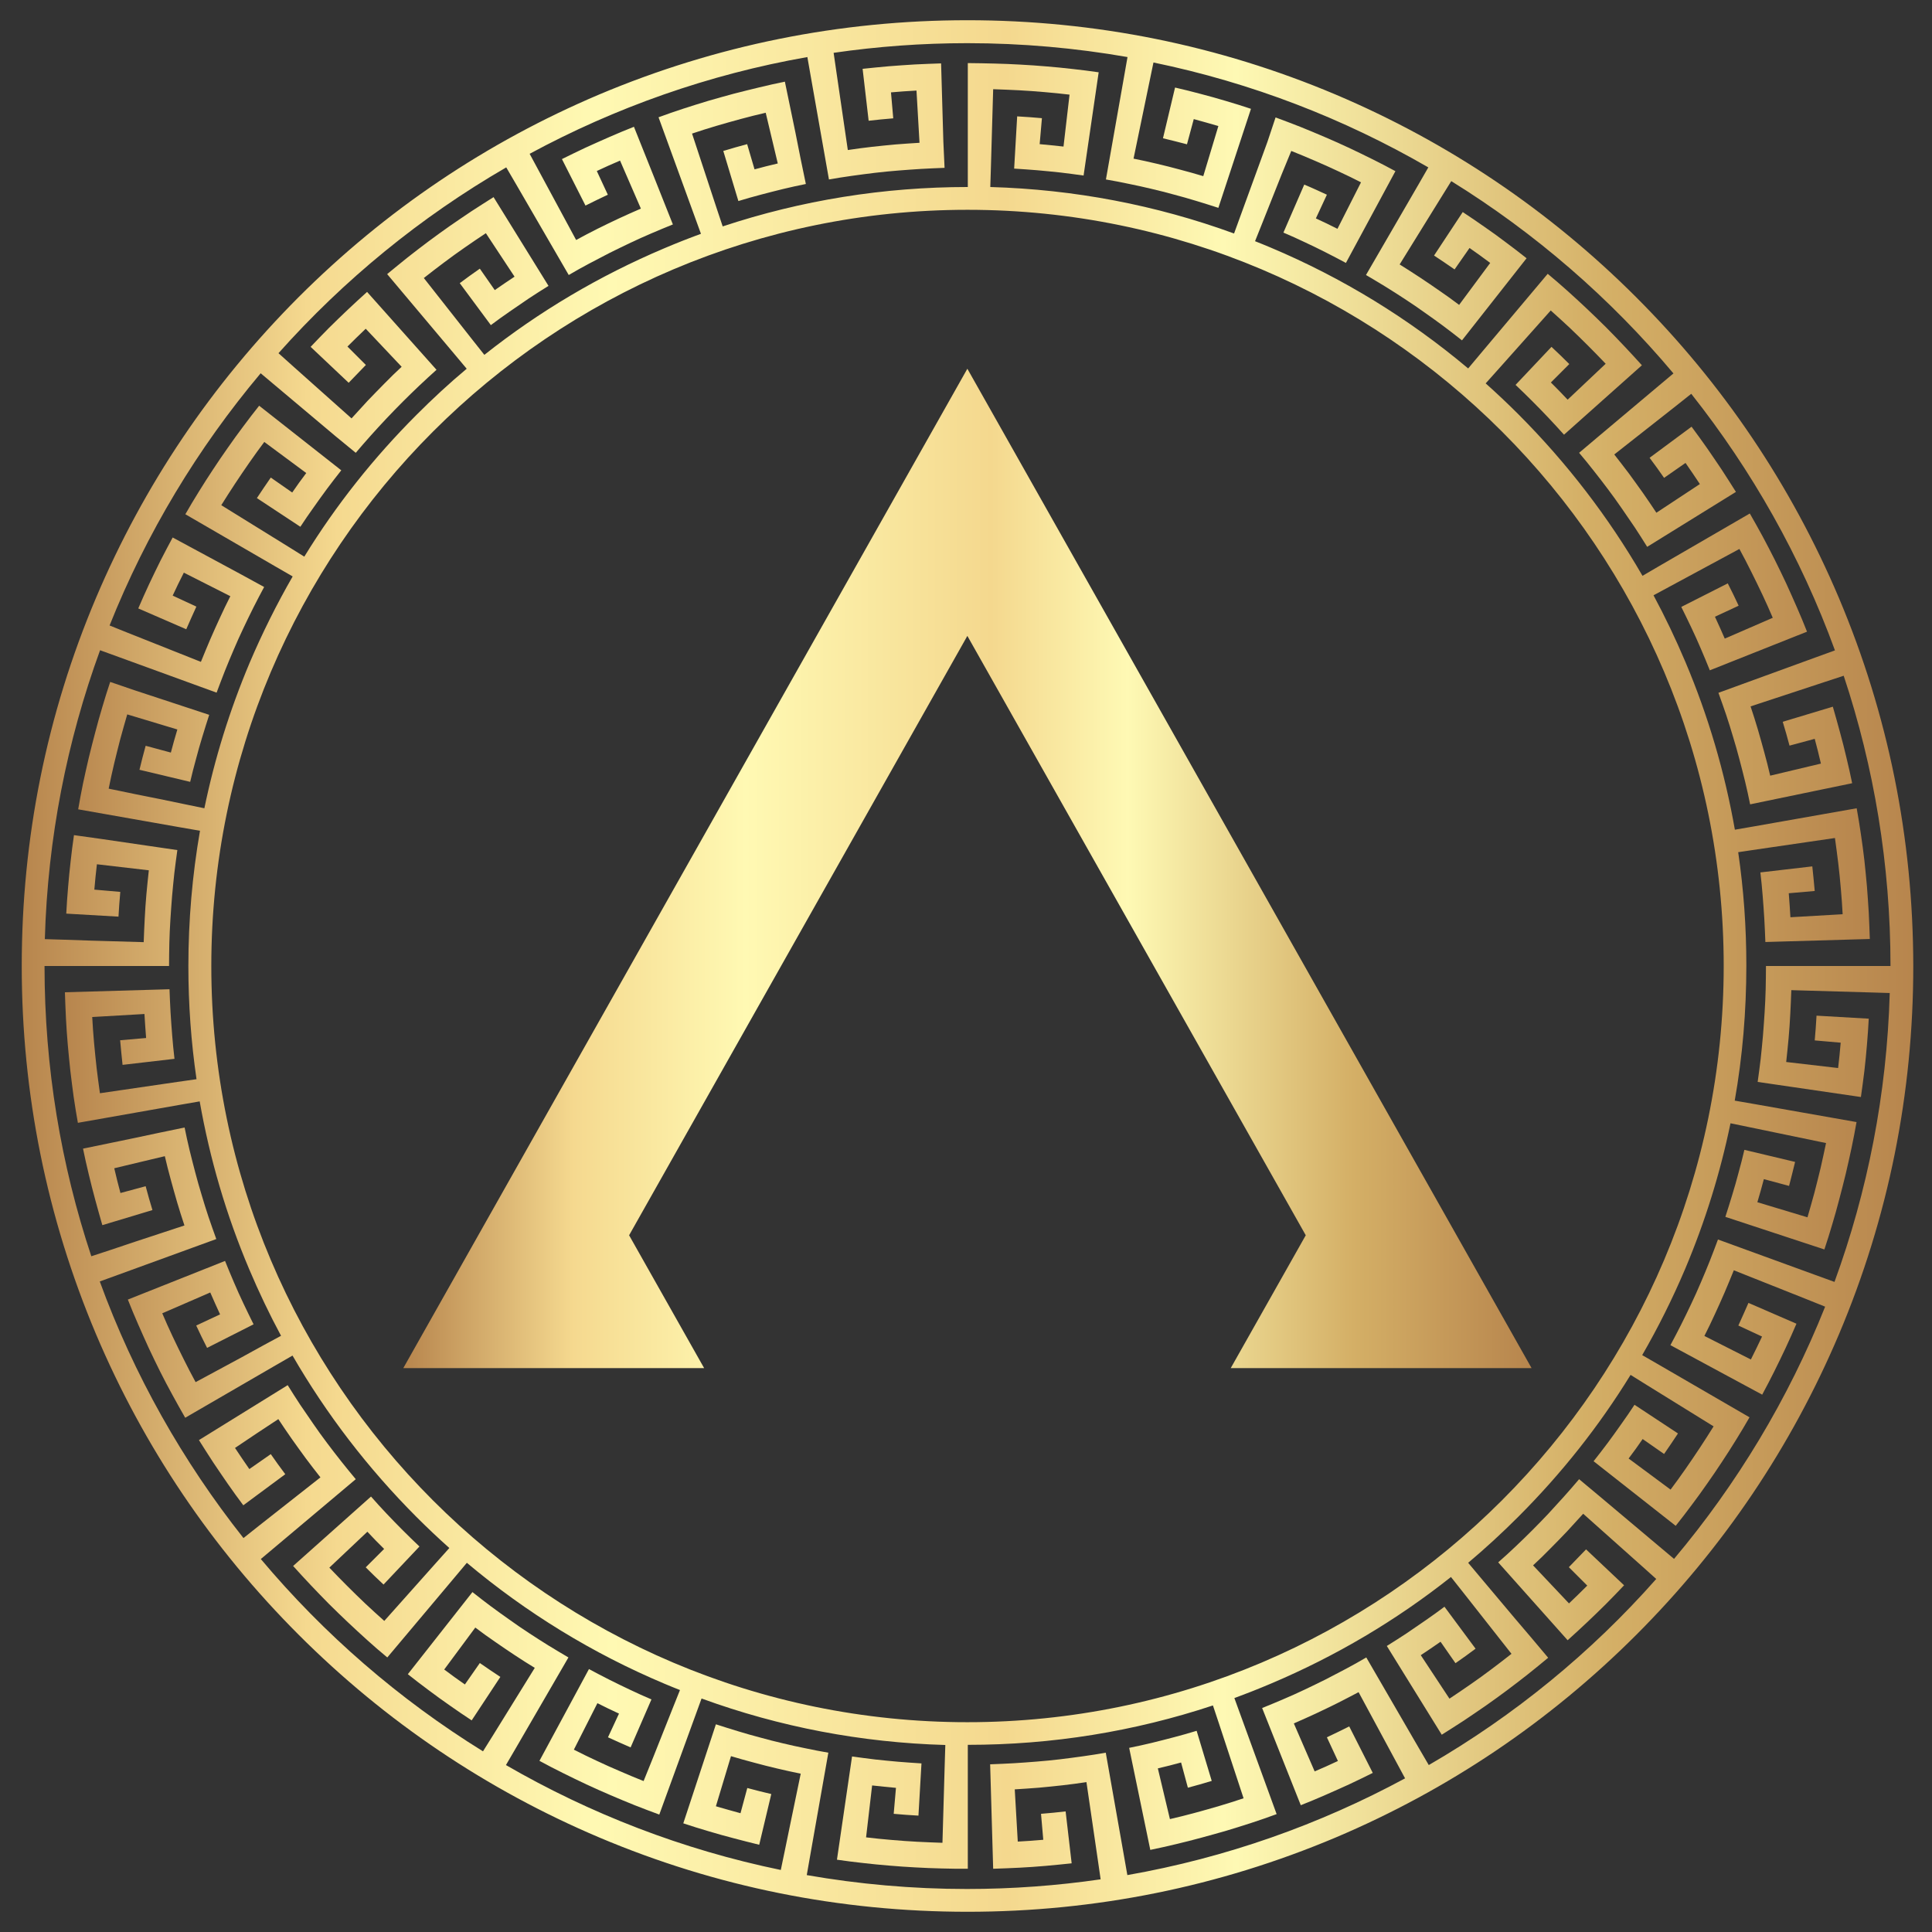 <?xml version="1.0" encoding="utf-8"?>
<!-- Generator: Adobe Illustrator 25.0.0, SVG Export Plug-In . SVG Version: 6.00 Build 0)  -->
<svg version="1.1" xmlns="http://www.w3.org/2000/svg" xmlns:xlink="http://www.w3.org/1999/xlink" x="0px" y="0px"
	 viewBox="0 0 128 128" style="enable-background:new 0 0 128 128;" xml:space="preserve">
<rect x="0" y="0" width="128" height="128" fill="#333333" stroke="none"/>
<style type="text/css">
	.st0{fill:url(#SVGID_1_);}
	.st1{fill:url(#SVGID_2_);}
	.st2{fill:url(#SVGID_3_);}
</style>
<g id="Layer_2">
</g>
<g id="Layer_3">
</g>
<g id="Layer_1">
	<g>
		<g>
			<linearGradient id="SVGID_1_" gradientUnits="userSpaceOnUse" x1="1.435" y1="64" x2="126.754" y2="64">
				<stop  offset="0" style="stop-color:#B7854D"/>
				<stop  offset="0.151" style="stop-color:#F5D98F"/>
				<stop  offset="0.303" style="stop-color:#FFF9B3"/>
				<stop  offset="0.521" style="stop-color:#F4D88E"/>
				<stop  offset="0.642" style="stop-color:#FEF9B4"/>
				<stop  offset="0.842" style="stop-color:#D4AF66"/>
				<stop  offset="1" style="stop-color:#B7854D"/>
			</linearGradient>
			<path class="st0" d="M121.83,39.61c-3.16-7.46-7.67-14.16-13.43-19.92c-5.75-5.75-12.46-10.27-19.92-13.43
				C80.76,3,72.55,1.34,64.09,1.34C55.64,1.34,47.43,3,39.7,6.26c-7.46,3.16-14.16,7.67-19.92,13.43
				C14.03,25.45,9.52,32.15,6.36,39.61C3.09,47.34,1.44,55.54,1.44,64c0,8.46,1.66,16.66,4.92,24.39
				c3.16,7.46,7.67,14.16,13.43,19.92c5.75,5.75,12.46,10.27,19.92,13.43c7.73,3.27,15.93,4.92,24.39,4.92
				c8.46,0,16.66-1.66,24.39-4.92c7.46-3.16,14.16-7.67,19.92-13.43c5.75-5.75,10.27-12.46,13.43-19.92
				c3.27-7.73,4.92-15.93,4.92-24.39C126.75,55.54,125.1,47.34,121.83,39.61z M94.66,116.94l-0.66-1.13l-0.87-1.5l-0.87-1.5
				l-0.87-1.5l-0.87-1.5c-0.44,0.26-0.89,0.51-1.34,0.75c-0.45,0.24-0.91,0.48-1.36,0.71c-0.46,0.23-0.92,0.45-1.38,0.67
				c-0.46,0.22-0.93,0.43-1.4,0.63c-0.47,0.2-0.94,0.4-1.42,0.59l0.64,1.61l0.64,1.61l0.64,1.61l0.64,1.61
				c0.54-0.21,1.08-0.44,1.61-0.67c0.53-0.23,1.06-0.47,1.59-0.71c0.53-0.25,1.05-0.5,1.57-0.76l-0.78-1.54l-0.78-1.54
				c-0.49,0.25-0.98,0.48-1.48,0.72l0.73,1.57c-0.51,0.24-1.02,0.47-1.54,0.69l-0.69-1.59l-0.69-1.59c0.49-0.21,0.97-0.43,1.45-0.65
				c0.48-0.22,0.96-0.46,1.43-0.69c0.47-0.24,0.94-0.48,1.41-0.73l0.82,1.52l0.82,1.52l0.82,1.52l0.62,1.15
				c-5.66,3.06-11.85,5.26-18.4,6.41l-0.23-1.31l-0.3-1.7l-0.3-1.7l-0.3-1.7l-0.3-1.7c-0.51,0.09-1.01,0.17-1.52,0.24
				c-0.51,0.07-1.02,0.14-1.53,0.2c-0.51,0.06-1.02,0.11-1.53,0.15c-0.51,0.04-1.02,0.08-1.54,0.11c-0.51,0.03-1.03,0.05-1.54,0.07
				l0.05,1.73l0.05,1.73l0.05,1.73l0.05,1.73c0.58-0.02,1.16-0.04,1.74-0.07c0.58-0.03,1.16-0.07,1.73-0.12
				c0.58-0.05,1.15-0.11,1.73-0.17l-0.2-1.72l-0.2-1.72c-0.54,0.06-1.09,0.12-1.63,0.16l0.15,1.72c-0.56,0.05-1.12,0.09-1.69,0.12
				l-0.1-1.73l-0.1-1.73c0.53-0.03,1.06-0.07,1.59-0.11c0.53-0.05,1.06-0.1,1.58-0.16c0.53-0.06,1.05-0.13,1.58-0.21l0.25,1.71
				l0.25,1.71l0.25,1.71l0.19,1.31c-2.89,0.42-5.85,0.64-8.86,0.64c-3.62,0-7.17-0.32-10.61-0.92l0.23-1.31l0.3-1.7l0.3-1.7l0.3-1.7
				l0.3-1.7c-0.51-0.09-1.01-0.18-1.51-0.29c-0.5-0.1-1-0.21-1.5-0.33c-0.5-0.12-1-0.24-1.49-0.38c-0.5-0.13-0.99-0.27-1.48-0.42
				c-0.49-0.15-0.98-0.3-1.47-0.46l-0.54,1.64l-0.54,1.64l-0.54,1.64l-0.54,1.64c0.55,0.18,1.1,0.36,1.66,0.52
				c0.56,0.17,1.11,0.32,1.68,0.47c0.56,0.15,1.12,0.29,1.69,0.43l0.4-1.68l0.4-1.68c-0.53-0.12-1.06-0.26-1.59-0.4l-0.45,1.67
				c-0.54-0.15-1.09-0.3-1.63-0.46l0.5-1.66l0.5-1.66c0.51,0.15,1.02,0.3,1.53,0.43c0.51,0.14,1.03,0.27,1.54,0.39
				c0.52,0.12,1.03,0.24,1.55,0.34l-0.35,1.69l-0.35,1.69L52,122.59l-0.27,1.3c-6.5-1.34-12.63-3.72-18.21-6.95l0.66-1.13l0.87-1.5
				l0.87-1.5l0.87-1.5l0.87-1.5c-0.44-0.26-0.88-0.52-1.32-0.79c-0.44-0.27-0.87-0.55-1.3-0.83c-0.43-0.28-0.85-0.57-1.27-0.87
				c-0.42-0.29-0.84-0.6-1.25-0.9c-0.41-0.31-0.82-0.62-1.22-0.94l-1.07,1.36l-1.07,1.36l-1.07,1.36l-1.07,1.36
				c0.45,0.36,0.91,0.71,1.38,1.06c0.47,0.35,0.93,0.69,1.41,1.02c0.47,0.33,0.95,0.66,1.44,0.98l0.95-1.44l0.95-1.44
				c-0.46-0.3-0.91-0.61-1.36-0.92l-0.99,1.42c-0.46-0.32-0.92-0.65-1.37-0.99l1.03-1.39l1.03-1.39c0.42,0.32,0.85,0.63,1.29,0.93
				c0.43,0.3,0.87,0.6,1.31,0.89c0.44,0.29,0.89,0.58,1.34,0.85l-0.91,1.47l-0.91,1.47l-0.91,1.47L32,116.03
				c-5.56-3.44-10.53-7.75-14.72-12.74l1-0.84l1.32-1.11l1.32-1.11l1.32-1.11L23.57,98c-0.33-0.39-0.65-0.79-0.97-1.19
				c-0.32-0.4-0.63-0.81-0.94-1.22c-0.31-0.41-0.61-0.83-0.9-1.25c-0.29-0.42-0.58-0.84-0.87-1.27c-0.28-0.43-0.56-0.86-0.83-1.3
				l-1.47,0.91l-1.47,0.91l-1.47,0.91l-1.47,0.91c0.31,0.49,0.62,0.98,0.94,1.47c0.32,0.48,0.65,0.96,0.98,1.44
				c0.33,0.48,0.67,0.94,1.02,1.41l1.39-1.03l1.39-1.03c-0.33-0.44-0.65-0.88-0.96-1.33l-1.42,0.99c-0.32-0.46-0.64-0.93-0.95-1.4
				L17,94.97l1.44-0.95c0.29,0.44,0.59,0.88,0.89,1.31c0.3,0.43,0.62,0.86,0.93,1.29c0.32,0.43,0.64,0.84,0.97,1.26l-1.36,1.07
				l-1.36,1.07l-1.36,1.07l-1.02,0.81c-4.02-5.08-7.26-10.8-9.52-17l1.24-0.45l1.62-0.59l1.62-0.59l1.62-0.59l1.62-0.59
				c-0.18-0.48-0.34-0.97-0.51-1.45c-0.16-0.49-0.32-0.98-0.46-1.47c-0.15-0.49-0.29-0.98-0.42-1.48c-0.13-0.5-0.26-0.99-0.38-1.49
				c-0.12-0.5-0.23-1-0.33-1.5l-1.69,0.35L8.89,75.4L7.2,75.75L5.5,76.1c0.12,0.57,0.24,1.14,0.38,1.7
				c0.13,0.56,0.28,1.13,0.43,1.69c0.15,0.56,0.31,1.12,0.47,1.68l1.66-0.5l1.66-0.5c-0.16-0.52-0.31-1.05-0.45-1.58l-1.67,0.45
				c-0.15-0.54-0.28-1.09-0.41-1.64L9.24,77l1.68-0.4c0.12,0.52,0.25,1.03,0.39,1.54c0.14,0.51,0.28,1.02,0.43,1.53
				c0.15,0.51,0.31,1.01,0.48,1.52l-1.64,0.54l-1.64,0.54L7.3,82.82l-1.25,0.41C4.04,77.18,2.95,70.72,2.95,64l0,0h1.33h1.73h1.73
				h1.73h1.73c0-0.51,0.01-1.03,0.02-1.54c0.01-0.51,0.04-1.03,0.07-1.54c0.03-0.51,0.07-1.02,0.11-1.54
				c0.04-0.51,0.1-1.02,0.15-1.53c0.06-0.51,0.13-1.02,0.2-1.53l-1.71-0.25l-1.71-0.25l-1.71-0.25L4.9,55.33
				c-0.08,0.57-0.16,1.15-0.22,1.73c-0.07,0.58-0.12,1.15-0.17,1.73c-0.05,0.58-0.09,1.16-0.12,1.74l1.73,0.1l1.73,0.1
				c0.03-0.55,0.07-1.09,0.12-1.64l-1.72-0.15c0.05-0.56,0.1-1.12,0.17-1.68l1.72,0.2l1.72,0.2c-0.06,0.53-0.11,1.05-0.16,1.58
				c-0.05,0.53-0.08,1.06-0.11,1.59c-0.03,0.53-0.05,1.06-0.07,1.59l-1.73-0.05l-1.73-0.05L4.3,62.26l-1.33-0.04
				c0.19-6.7,1.47-13.14,3.66-19.14l1.24,0.45l1.62,0.59l1.62,0.59l1.62,0.59l1.62,0.59c0.18-0.48,0.36-0.96,0.55-1.44
				c0.19-0.48,0.39-0.95,0.59-1.42c0.2-0.47,0.41-0.94,0.63-1.4c0.22-0.46,0.44-0.93,0.67-1.38c0.23-0.46,0.47-0.91,0.71-1.36
				L16,38.07l-1.52-0.82l-1.52-0.82l-1.52-0.82c-0.28,0.51-0.54,1.02-0.81,1.54c-0.26,0.52-0.51,1.04-0.76,1.57
				c-0.25,0.53-0.48,1.06-0.71,1.59l1.59,0.69l1.59,0.69c0.22-0.5,0.44-1,0.67-1.5l-1.57-0.73c0.24-0.51,0.48-1.02,0.74-1.52
				l1.54,0.78l1.54,0.78c-0.24,0.47-0.47,0.95-0.69,1.43c-0.22,0.48-0.44,0.96-0.65,1.45c-0.21,0.49-0.41,0.98-0.61,1.47l-1.61-0.64
				l-1.61-0.64l-1.61-0.64l-1.22-0.49c2.44-6.12,5.84-11.75,10.01-16.71l1,0.84l1.32,1.11l1.32,1.11l1.32,1.11L23.57,30
				c0.33-0.39,0.67-0.78,1.01-1.16c0.34-0.38,0.69-0.76,1.04-1.13c0.35-0.37,0.71-0.74,1.07-1.1c0.36-0.36,0.73-0.72,1.1-1.07
				c0.37-0.35,0.75-0.7,1.13-1.04l-1.15-1.29l-1.15-1.29l-1.15-1.29l-1.15-1.29c-0.43,0.39-0.86,0.78-1.28,1.18
				c-0.42,0.4-0.84,0.8-1.25,1.21c-0.41,0.41-0.81,0.83-1.21,1.25l1.26,1.19l1.26,1.19c0.38-0.4,0.76-0.79,1.14-1.18l-1.22-1.22
				c0.4-0.4,0.8-0.79,1.21-1.18l1.19,1.26l1.19,1.26c-0.39,0.36-0.77,0.73-1.14,1.11c-0.37,0.37-0.74,0.76-1.11,1.14
				c-0.36,0.39-0.72,0.78-1.07,1.17l-1.29-1.15l-1.29-1.15l-1.29-1.15l-0.97-0.87c4.33-4.86,9.42-9.03,15.09-12.31l0.66,1.13
				l0.87,1.5l0.87,1.5l0.87,1.5l0.87,1.5c0.44-0.26,0.89-0.51,1.34-0.75c0.45-0.24,0.91-0.48,1.36-0.71
				c0.46-0.23,0.92-0.45,1.38-0.67c0.46-0.22,0.93-0.43,1.4-0.63c0.47-0.2,0.94-0.4,1.42-0.59l-0.64-1.61l-0.64-1.61L42.64,10
				L42,8.4c-0.54,0.21-1.08,0.44-1.61,0.67c-0.53,0.23-1.06,0.47-1.59,0.71c-0.53,0.25-1.05,0.5-1.57,0.76l0.78,1.54l0.78,1.54
				c0.49-0.25,0.98-0.48,1.48-0.72l-0.73-1.57c0.51-0.24,1.02-0.47,1.54-0.69l0.69,1.59l0.69,1.59c-0.49,0.21-0.97,0.43-1.45,0.65
				c-0.48,0.22-0.96,0.46-1.43,0.69c-0.47,0.24-0.94,0.48-1.41,0.74l-0.82-1.52l-0.82-1.52l-0.82-1.52l-0.62-1.15
				c5.66-3.06,11.85-5.26,18.4-6.41l0.23,1.31l0.3,1.7l0.3,1.7l0.3,1.7l0.3,1.7c0.51-0.09,1.01-0.17,1.52-0.24
				c0.51-0.07,1.02-0.14,1.53-0.2c0.51-0.06,1.02-0.11,1.53-0.15c0.51-0.04,1.02-0.08,1.54-0.11c0.51-0.03,1.03-0.05,1.54-0.07
				L62.5,9.39l-0.05-1.73l-0.05-1.73l-0.05-1.73c-0.58,0.02-1.16,0.04-1.74,0.07c-0.58,0.03-1.16,0.08-1.73,0.12
				c-0.58,0.05-1.15,0.11-1.73,0.17l0.2,1.72l0.2,1.72c0.54-0.06,1.09-0.12,1.63-0.16l-0.15-1.72c0.56-0.05,1.12-0.09,1.69-0.12
				l0.1,1.73l0.1,1.73c-0.53,0.03-1.06,0.07-1.59,0.11c-0.53,0.05-1.06,0.1-1.58,0.16c-0.53,0.06-1.05,0.13-1.58,0.21l-0.25-1.71
				l-0.25-1.71l-0.25-1.71l-0.19-1.31c2.89-0.42,5.85-0.64,8.86-0.64c3.62,0,7.17,0.32,10.61,0.92l-0.23,1.31l-0.3,1.7l-0.3,1.7
				l-0.3,1.7l-0.3,1.7c0.51,0.09,1.01,0.18,1.51,0.29c0.5,0.1,1,0.21,1.5,0.33c0.5,0.12,1,0.24,1.49,0.38
				c0.5,0.13,0.99,0.27,1.48,0.42c0.49,0.15,0.98,0.3,1.47,0.46l0.54-1.64l0.54-1.64l0.54-1.64l0.54-1.64
				c-0.55-0.18-1.1-0.36-1.66-0.52c-0.56-0.17-1.11-0.32-1.68-0.47c-0.56-0.15-1.12-0.29-1.69-0.42l-0.4,1.68l-0.4,1.68
				c0.53,0.13,1.06,0.26,1.59,0.4l0.45-1.67c0.54,0.15,1.09,0.3,1.63,0.46l-0.5,1.66l-0.5,1.66c-0.51-0.15-1.02-0.3-1.53-0.43
				c-0.51-0.14-1.03-0.27-1.54-0.39c-0.52-0.12-1.03-0.24-1.55-0.34l0.35-1.69l0.35-1.69l0.35-1.69l0.27-1.3
				c6.5,1.34,12.63,3.72,18.21,6.95l-0.65,1.13l-0.87,1.5l-0.87,1.5l-0.87,1.5l-0.87,1.5c0.44,0.26,0.88,0.52,1.32,0.79
				c0.44,0.27,0.87,0.55,1.3,0.83c0.43,0.28,0.85,0.57,1.27,0.87c0.42,0.29,0.84,0.6,1.25,0.9c0.41,0.31,0.82,0.62,1.22,0.94
				l1.07-1.36l1.07-1.36l1.07-1.36l1.07-1.36c-0.45-0.36-0.91-0.71-1.38-1.06c-0.46-0.35-0.93-0.69-1.41-1.02
				c-0.47-0.33-0.95-0.66-1.44-0.98l-0.95,1.44l-0.95,1.44c0.46,0.3,0.91,0.61,1.36,0.92l0.99-1.42c0.46,0.32,0.92,0.65,1.37,0.99
				l-1.03,1.39l-1.03,1.39c-0.42-0.32-0.85-0.63-1.29-0.93c-0.43-0.3-0.87-0.6-1.31-0.89c-0.44-0.29-0.89-0.58-1.34-0.86l0.91-1.47
				l0.91-1.47l0.91-1.47l0.69-1.11c5.56,3.44,10.53,7.75,14.72,12.74l-1,0.84l-1.32,1.11l-1.32,1.11l-1.32,1.11L104.62,30
				c0.33,0.39,0.66,0.79,0.97,1.19c0.32,0.4,0.63,0.81,0.94,1.22c0.31,0.41,0.61,0.83,0.9,1.25c0.29,0.42,0.58,0.84,0.87,1.27
				c0.28,0.43,0.56,0.86,0.83,1.3l1.47-0.91l1.47-0.91l1.47-0.91l1.47-0.91c-0.31-0.49-0.62-0.98-0.94-1.47
				c-0.32-0.48-0.65-0.96-0.98-1.44c-0.33-0.47-0.67-0.94-1.02-1.41l-1.39,1.03l-1.39,1.03c0.33,0.44,0.65,0.88,0.96,1.33l1.42-0.99
				c0.32,0.46,0.64,0.93,0.95,1.4l-1.44,0.95l-1.44,0.95c-0.29-0.44-0.59-0.88-0.89-1.31c-0.3-0.43-0.62-0.86-0.93-1.29
				c-0.32-0.42-0.64-0.84-0.97-1.26l1.36-1.07l1.36-1.07l1.36-1.07l1.02-0.81c4.02,5.08,7.26,10.8,9.52,17l-1.24,0.45l-1.62,0.59
				l-1.62,0.59l-1.62,0.59l-1.62,0.59c0.18,0.48,0.34,0.97,0.51,1.45c0.16,0.49,0.32,0.98,0.46,1.47c0.15,0.49,0.29,0.98,0.42,1.48
				c0.13,0.5,0.26,0.99,0.38,1.49c0.12,0.5,0.23,1,0.33,1.5l1.69-0.35l1.69-0.35l1.69-0.35l1.69-0.35c-0.12-0.57-0.24-1.14-0.38-1.7
				c-0.13-0.57-0.28-1.13-0.43-1.69c-0.15-0.56-0.31-1.12-0.47-1.68l-1.66,0.5l-1.66,0.5c0.16,0.52,0.31,1.05,0.45,1.58l1.67-0.45
				c0.15,0.54,0.28,1.09,0.41,1.64l-1.68,0.4l-1.68,0.4c-0.12-0.52-0.25-1.03-0.39-1.54c-0.14-0.51-0.28-1.02-0.43-1.53
				c-0.15-0.51-0.31-1.01-0.48-1.52l1.64-0.54l1.64-0.54l1.64-0.54l1.25-0.41c2.01,6.05,3.1,12.52,3.1,19.23h-1.33h-1.73h-1.73
				h-1.73H117c0,0.51-0.01,1.03-0.02,1.54c-0.01,0.51-0.04,1.03-0.07,1.54c-0.03,0.51-0.07,1.02-0.11,1.54
				c-0.04,0.51-0.1,1.02-0.15,1.53c-0.06,0.51-0.13,1.02-0.2,1.53l1.71,0.25l1.71,0.25l1.71,0.25l1.71,0.25
				c0.08-0.57,0.16-1.15,0.23-1.73c0.07-0.58,0.12-1.15,0.17-1.73c0.05-0.58,0.09-1.16,0.12-1.73l-1.73-0.1l-1.73-0.1
				c-0.03,0.55-0.07,1.09-0.12,1.64l1.72,0.15c-0.05,0.56-0.1,1.12-0.17,1.68l-1.72-0.2l-1.72-0.2c0.06-0.53,0.11-1.05,0.16-1.58
				c0.05-0.53,0.08-1.06,0.11-1.59c0.03-0.53,0.05-1.06,0.07-1.59l1.73,0.05l1.73,0.05l1.73,0.05l1.33,0.04
				c-0.19,6.7-1.47,13.14-3.66,19.14l-1.24-0.45l-1.62-0.59l-1.62-0.59l-1.62-0.59l-1.62-0.59c-0.18,0.48-0.36,0.96-0.55,1.44
				c-0.19,0.48-0.39,0.95-0.59,1.42c-0.2,0.47-0.41,0.94-0.63,1.4c-0.22,0.46-0.44,0.93-0.67,1.38c-0.23,0.46-0.47,0.91-0.71,1.36
				l1.52,0.82l1.52,0.82l1.52,0.82l1.52,0.82c0.28-0.51,0.54-1.03,0.8-1.54c0.26-0.52,0.51-1.04,0.76-1.57
				c0.25-0.53,0.48-1.06,0.71-1.59l-1.59-0.69l-1.59-0.69c-0.22,0.5-0.44,1-0.67,1.5l1.57,0.73c-0.24,0.51-0.49,1.02-0.74,1.52
				l-1.54-0.78l-1.54-0.78c0.24-0.47,0.47-0.95,0.69-1.43c0.22-0.48,0.44-0.96,0.65-1.45c0.21-0.49,0.41-0.98,0.61-1.47l1.61,0.64
				l1.61,0.64l1.61,0.64l1.22,0.49c-2.44,6.12-5.84,11.75-10.01,16.71l-1-0.84l-1.32-1.11l-1.32-1.11l-1.32-1.11L104.62,98
				c-0.33,0.39-0.67,0.78-1.01,1.16c-0.34,0.38-0.69,0.76-1.04,1.14c-0.35,0.37-0.71,0.74-1.07,1.1c-0.36,0.36-0.73,0.72-1.1,1.07
				c-0.37,0.35-0.75,0.7-1.14,1.04l1.15,1.29l1.15,1.29l1.15,1.29l1.15,1.29c0.43-0.39,0.86-0.78,1.28-1.18
				c0.42-0.4,0.84-0.8,1.25-1.21c0.41-0.41,0.81-0.83,1.21-1.25l-1.26-1.19l-1.26-1.19c-0.38,0.4-0.76,0.79-1.14,1.18l1.22,1.22
				c-0.4,0.4-0.8,0.79-1.21,1.18l-1.19-1.26l-1.19-1.26c0.39-0.36,0.77-0.73,1.14-1.11c0.37-0.37,0.74-0.75,1.11-1.14
				c0.36-0.39,0.72-0.78,1.07-1.17l1.29,1.15l1.29,1.15l1.29,1.15l0.97,0.87C105.42,109.49,100.33,113.66,94.66,116.94z"/>
			<linearGradient id="SVGID_2_" gradientUnits="userSpaceOnUse" x1="4.303" y1="64" x2="123.886" y2="64">
				<stop  offset="0" style="stop-color:#B7854D"/>
				<stop  offset="0.151" style="stop-color:#F5D98F"/>
				<stop  offset="0.303" style="stop-color:#FFF9B3"/>
				<stop  offset="0.521" style="stop-color:#F4D88E"/>
				<stop  offset="0.642" style="stop-color:#FEF9B4"/>
				<stop  offset="0.842" style="stop-color:#D4AF66"/>
				<stop  offset="1" style="stop-color:#B7854D"/>
			</linearGradient>
			<path class="st1" d="M100.32,107.17l-1.11-1.32l-1.11-1.32l-0.83-0.99c1.14-0.96,2.25-1.98,3.32-3.05c2.86-2.86,5.35-6,7.44-9.4
				l1.09,0.68l1.47,0.91l1.47,0.91l1.47,0.91c-0.3,0.48-0.6,0.95-0.91,1.42c-0.31,0.47-0.63,0.94-0.95,1.4
				c-0.32,0.46-0.65,0.92-0.99,1.37l-1.39-1.03l-1.39-1.03c0.32-0.42,0.63-0.85,0.93-1.29l1.42,0.99c0.31-0.45,0.62-0.9,0.92-1.36
				l-1.44-0.95l-1.44-0.95c-0.28,0.43-0.57,0.85-0.87,1.27c-0.29,0.42-0.6,0.84-0.9,1.25c-0.31,0.41-0.62,0.82-0.94,1.22l1.36,1.07
				l1.36,1.07l1.36,1.07l1.36,1.07c0.36-0.45,0.71-0.91,1.06-1.38c0.35-0.47,0.69-0.93,1.02-1.41c0.33-0.47,0.66-0.95,0.98-1.44
				c0.32-0.48,0.63-0.97,0.94-1.47c0.31-0.49,0.6-0.99,0.89-1.49l-1.5-0.87l-1.5-0.87l-1.5-0.87l-1.5-0.87l-1.11-0.64
				c1.06-1.84,2.01-3.74,2.85-5.72c1.32-3.13,2.32-6.35,3-9.64l1.26,0.26l1.69,0.35l1.69,0.35l1.69,0.35
				c-0.11,0.55-0.24,1.1-0.36,1.65c-0.13,0.55-0.27,1.09-0.41,1.64c-0.15,0.54-0.3,1.09-0.46,1.63l-1.66-0.5l-1.66-0.5
				c0.15-0.51,0.3-1.02,0.43-1.53l1.67,0.45c0.14-0.53,0.27-1.06,0.4-1.59l-1.68-0.4l-1.68-0.4c-0.12,0.5-0.24,1-0.38,1.49
				c-0.13,0.5-0.27,0.99-0.42,1.48c-0.15,0.49-0.3,0.98-0.46,1.47l1.64,0.54l1.64,0.54l1.64,0.54l1.64,0.54
				c0.18-0.55,0.36-1.1,0.52-1.66c0.17-0.56,0.32-1.11,0.47-1.68c0.15-0.56,0.29-1.12,0.43-1.69c0.13-0.56,0.26-1.13,0.38-1.7
				c0.12-0.57,0.23-1.14,0.33-1.71l-1.7-0.3l-1.7-0.3l-1.7-0.3l-1.7-0.3l-1.27-0.22c0.52-2.94,0.77-5.94,0.77-8.97
				c0-2.53-0.18-5.03-0.54-7.49l1.28-0.19l1.71-0.25l1.71-0.25l1.71-0.25c0.08,0.56,0.15,1.12,0.22,1.68
				c0.07,0.56,0.12,1.12,0.17,1.68c0.05,0.56,0.09,1.12,0.12,1.69l-1.73,0.1l-1.73,0.1c-0.03-0.53-0.07-1.06-0.11-1.59l1.72-0.15
				c-0.05-0.54-0.1-1.09-0.16-1.63l-1.72,0.2l-1.72,0.2c0.06,0.51,0.11,1.02,0.15,1.53c0.04,0.51,0.08,1.02,0.11,1.54
				c0.03,0.51,0.05,1.03,0.07,1.54l1.73-0.05l1.73-0.05l1.73-0.05l1.73-0.05c-0.02-0.58-0.04-1.16-0.07-1.74
				c-0.03-0.58-0.08-1.16-0.12-1.74c-0.05-0.58-0.11-1.15-0.17-1.73c-0.07-0.58-0.14-1.15-0.23-1.73c-0.08-0.57-0.18-1.15-0.28-1.72
				l-1.7,0.3l-1.7,0.3l-1.7,0.3l-1.7,0.3l-1.27,0.22c-0.67-3.81-1.76-7.53-3.28-11.12c-0.64-1.51-1.34-2.98-2.11-4.41l1.13-0.61
				l1.52-0.82l1.52-0.82l1.52-0.82c0.27,0.5,0.53,0.99,0.78,1.5c0.25,0.5,0.5,1.01,0.74,1.52c0.24,0.51,0.47,1.02,0.69,1.54
				l-1.59,0.69l-1.59,0.69c-0.21-0.49-0.43-0.97-0.65-1.45l1.57-0.73c-0.23-0.5-0.47-0.99-0.72-1.48l-1.54,0.78l-1.54,0.78
				c0.23,0.46,0.45,0.92,0.67,1.38c0.22,0.46,0.43,0.93,0.63,1.4c0.2,0.47,0.4,0.94,0.59,1.42l1.61-0.64l1.61-0.64l1.61-0.64
				l1.61-0.64c-0.21-0.54-0.44-1.08-0.67-1.61c-0.23-0.53-0.47-1.06-0.71-1.59c-0.25-0.53-0.5-1.05-0.76-1.57
				c-0.26-0.52-0.53-1.03-0.8-1.54c-0.28-0.51-0.56-1.02-0.85-1.52l-1.5,0.87l-1.5,0.87l-1.5,0.87l-1.5,0.87l-1.11,0.65
				c-2.25-3.89-5-7.47-8.21-10.69c-0.71-0.71-1.44-1.4-2.18-2.06l0.86-0.96l1.15-1.29l1.15-1.29l1.15-1.29
				c0.42,0.37,0.84,0.76,1.25,1.14c0.41,0.39,0.81,0.78,1.21,1.18c0.4,0.4,0.79,0.8,1.18,1.21l-1.26,1.19l-1.26,1.19
				c-0.36-0.38-0.73-0.77-1.11-1.14l1.22-1.22c-0.39-0.39-0.78-0.77-1.18-1.14l-1.19,1.26l-1.19,1.26c0.37,0.35,0.74,0.71,1.1,1.07
				c0.36,0.36,0.72,0.73,1.07,1.1c0.35,0.37,0.7,0.75,1.04,1.13l1.29-1.15l1.29-1.15l1.29-1.15l1.29-1.15
				c-0.39-0.43-0.78-0.86-1.18-1.28c-0.4-0.42-0.8-0.84-1.21-1.25c-0.41-0.41-0.83-0.81-1.25-1.21c-0.42-0.4-0.85-0.79-1.28-1.18
				c-0.43-0.39-0.87-0.76-1.32-1.14l-1.11,1.32l-1.11,1.32l-1.11,1.32l-1.11,1.32l-0.83,0.99c-3.94-3.31-8.32-6-13.09-8.01
				c-0.34-0.14-0.69-0.29-1.03-0.42l0.48-1.2l0.64-1.61l0.64-1.61L85.55,10c0.52,0.21,1.04,0.42,1.56,0.65
				c0.52,0.22,1.03,0.45,1.54,0.69c0.51,0.24,1.02,0.48,1.52,0.74l-0.78,1.54l-0.78,1.54c-0.47-0.24-0.95-0.47-1.43-0.69l0.73-1.57
				c-0.5-0.23-0.99-0.46-1.5-0.67l-0.69,1.59l-0.69,1.59c0.47,0.2,0.94,0.41,1.4,0.63c0.47,0.22,0.93,0.44,1.38,0.67
				c0.46,0.23,0.91,0.47,1.36,0.71l0.82-1.52l0.82-1.52l0.82-1.52l0.82-1.52c-0.51-0.28-1.02-0.54-1.54-0.8
				c-0.52-0.26-1.04-0.51-1.57-0.76c-0.53-0.25-1.06-0.48-1.59-0.71c-0.53-0.23-1.07-0.45-1.61-0.67c-0.54-0.21-1.08-0.42-1.63-0.62
				L83.97,9.4l-0.59,1.62l-0.59,1.62l-0.59,1.62l-0.44,1.21c-5.18-1.89-10.59-2.92-16.15-3.08l0.04-1.29l0.05-1.73l0.05-1.73
				l0.05-1.73c0.56,0.02,1.13,0.04,1.69,0.07c0.56,0.03,1.12,0.07,1.69,0.12c0.56,0.05,1.12,0.1,1.68,0.17l-0.2,1.72l-0.2,1.72
				c-0.53-0.06-1.05-0.11-1.58-0.16l0.15-1.72c-0.54-0.05-1.09-0.09-1.64-0.12l-0.1,1.73l-0.1,1.73c0.51,0.03,1.02,0.07,1.54,0.11
				c0.51,0.04,1.02,0.1,1.53,0.15c0.51,0.06,1.02,0.13,1.53,0.2l0.25-1.71l0.25-1.71l0.25-1.71l0.25-1.71
				c-0.57-0.08-1.15-0.16-1.73-0.22c-0.58-0.07-1.15-0.12-1.73-0.17c-0.58-0.05-1.16-0.09-1.73-0.12c-0.58-0.03-1.16-0.06-1.74-0.07
				c-0.58-0.02-1.16-0.02-1.74-0.03v1.73v1.73v1.73v1.73v1.29c0,0,0,0,0,0c-5.58,0-11.02,0.88-16.24,2.61l-0.41-1.23l-0.54-1.64
				l-0.54-1.64l-0.54-1.64c0.53-0.18,1.07-0.35,1.61-0.51c0.54-0.16,1.08-0.31,1.63-0.46c0.54-0.15,1.09-0.28,1.64-0.41l0.4,1.68
				l0.4,1.68c-0.52,0.12-1.03,0.25-1.54,0.39L49.5,9.55c-0.53,0.14-1.05,0.29-1.58,0.45l0.5,1.66l0.5,1.66
				c0.49-0.15,0.98-0.29,1.48-0.42c0.5-0.13,0.99-0.26,1.49-0.38c0.5-0.12,1-0.23,1.5-0.33l-0.35-1.69L52.7,8.79L52.35,7.1L52,5.41
				c-0.57,0.12-1.14,0.24-1.7,0.38c-0.56,0.13-1.13,0.28-1.69,0.42c-0.56,0.15-1.12,0.31-1.68,0.47c-0.56,0.17-1.11,0.34-1.66,0.52
				c-0.55,0.18-1.1,0.37-1.64,0.57l0.59,1.62l0.59,1.62l0.59,1.62L46,14.28l0.44,1.21c-0.82,0.3-1.63,0.62-2.43,0.96
				c-4.3,1.82-8.29,4.18-11.92,7.06l-0.8-1.01l-1.07-1.36l-1.07-1.36l-1.07-1.36c0.44-0.35,0.89-0.69,1.34-1.03
				c0.45-0.34,0.91-0.67,1.37-0.99c0.46-0.32,0.93-0.64,1.4-0.95l0.95,1.44l0.95,1.44c-0.44,0.29-0.88,0.59-1.31,0.89l-0.99-1.42
				c-0.45,0.31-0.89,0.63-1.33,0.96l1.03,1.39l1.03,1.39c0.41-0.31,0.83-0.61,1.25-0.9c0.42-0.29,0.84-0.58,1.27-0.87
				c0.43-0.28,0.86-0.56,1.3-0.83l-0.91-1.47l-0.91-1.47l-0.91-1.47l-0.91-1.47c-0.49,0.31-0.98,0.62-1.47,0.94
				c-0.48,0.32-0.96,0.65-1.44,0.98c-0.47,0.33-0.94,0.67-1.41,1.02c-0.47,0.35-0.92,0.7-1.38,1.06c-0.45,0.36-0.9,0.73-1.35,1.1
				l1.11,1.32l1.11,1.32l1.11,1.32l1.11,1.32l0.83,0.99c-1.15,0.96-2.25,1.98-3.32,3.05c-2.86,2.86-5.35,6-7.44,9.4l-1.09-0.68
				l-1.47-0.91l-1.47-0.91l-1.47-0.91c0.3-0.48,0.6-0.95,0.91-1.42c0.31-0.47,0.63-0.94,0.95-1.4c0.32-0.46,0.65-0.92,0.99-1.37
				l1.39,1.03l1.39,1.03c-0.32,0.42-0.63,0.85-0.93,1.29l-1.42-0.99c-0.31,0.45-0.62,0.9-0.92,1.36l1.44,0.95l1.44,0.95
				c0.28-0.43,0.57-0.85,0.87-1.27c0.29-0.42,0.6-0.84,0.9-1.25c0.31-0.41,0.62-0.82,0.94-1.22l-1.36-1.07l-1.36-1.07l-1.36-1.07
				l-1.36-1.07c-0.36,0.45-0.71,0.91-1.06,1.38c-0.35,0.47-0.69,0.93-1.02,1.41c-0.33,0.47-0.66,0.95-0.98,1.44
				c-0.32,0.48-0.63,0.97-0.94,1.47c-0.31,0.49-0.6,0.99-0.89,1.49l1.5,0.87l1.5,0.87l1.5,0.87l1.5,0.87l1.11,0.64
				c-1.06,1.84-2.01,3.75-2.85,5.72c-1.32,3.13-2.32,6.35-3,9.64l-1.26-0.26l-1.69-0.35L8.89,52.6L7.2,52.25
				c0.11-0.55,0.23-1.1,0.36-1.65c0.13-0.55,0.27-1.09,0.41-1.64c0.15-0.54,0.3-1.09,0.46-1.63l1.66,0.5l1.66,0.5
				c-0.15,0.51-0.3,1.02-0.43,1.53l-1.67-0.45C9.5,49.94,9.37,50.47,9.24,51l1.68,0.4l1.68,0.4c0.12-0.5,0.24-1,0.38-1.49
				c0.13-0.5,0.27-0.99,0.42-1.48c0.15-0.49,0.3-0.98,0.46-1.47l-1.64-0.54l-1.64-0.54l-1.64-0.54L7.3,45.18
				c-0.18,0.55-0.36,1.1-0.52,1.66c-0.17,0.56-0.32,1.11-0.47,1.68c-0.15,0.56-0.29,1.12-0.43,1.69c-0.13,0.56-0.26,1.13-0.38,1.7
				c-0.12,0.57-0.22,1.14-0.32,1.71l1.7,0.3l1.7,0.3l1.7,0.3l1.7,0.3l1.27,0.22c-0.51,2.94-0.77,5.94-0.77,8.97
				c0,2.53,0.18,5.03,0.54,7.49l-1.27,0.18l-1.71,0.25l-1.71,0.25l-1.71,0.25c-0.08-0.56-0.15-1.12-0.22-1.68
				c-0.06-0.56-0.12-1.12-0.17-1.68c-0.05-0.56-0.09-1.12-0.12-1.69l1.73-0.1l1.73-0.1c0.03,0.53,0.07,1.06,0.11,1.59l-1.72,0.15
				c0.05,0.54,0.1,1.09,0.16,1.63l1.72-0.2l1.72-0.2c-0.06-0.51-0.11-1.02-0.15-1.53c-0.04-0.51-0.08-1.02-0.11-1.54
				c-0.03-0.51-0.05-1.03-0.07-1.54l-1.73,0.05l-1.73,0.05l-1.73,0.05L4.3,65.74c0.02,0.58,0.04,1.16,0.07,1.74
				c0.03,0.58,0.07,1.16,0.12,1.73c0.05,0.58,0.11,1.16,0.17,1.73c0.07,0.58,0.14,1.15,0.22,1.73c0.08,0.57,0.18,1.15,0.28,1.72
				l1.7-0.3l1.7-0.3l1.7-0.3l1.7-0.3l1.27-0.22c0.67,3.81,1.76,7.53,3.28,11.12c0.64,1.51,1.34,2.98,2.11,4.41l-1.13,0.61L16,89.93
				l-1.52,0.82l-1.52,0.82c-0.27-0.5-0.53-0.99-0.78-1.5c-0.25-0.5-0.5-1.01-0.74-1.52c-0.24-0.51-0.47-1.02-0.69-1.54l1.59-0.69
				l1.59-0.69c0.21,0.49,0.43,0.97,0.65,1.45L13,87.82c0.23,0.5,0.47,0.99,0.72,1.48l1.54-0.78l1.54-0.78
				c-0.23-0.46-0.45-0.92-0.67-1.38c-0.22-0.46-0.43-0.93-0.63-1.4c-0.2-0.47-0.4-0.94-0.59-1.42l-1.61,0.64l-1.61,0.64l-1.61,0.64
				l-1.61,0.64c0.21,0.54,0.44,1.08,0.67,1.61c0.23,0.53,0.47,1.06,0.71,1.59c0.25,0.53,0.5,1.05,0.76,1.57
				c0.26,0.52,0.53,1.03,0.81,1.54c0.28,0.51,0.56,1.02,0.85,1.52l1.5-0.87l1.5-0.87l1.5-0.87l1.5-0.87l1.11-0.64
				c2.25,3.89,5,7.47,8.21,10.69c0.71,0.71,1.44,1.4,2.18,2.06l-0.86,0.96l-1.15,1.29l-1.15,1.29l-1.15,1.29
				c-0.42-0.37-0.84-0.76-1.25-1.14c-0.41-0.39-0.81-0.78-1.21-1.18c-0.4-0.4-0.79-0.8-1.18-1.21l1.26-1.19l1.26-1.19
				c0.36,0.39,0.73,0.77,1.11,1.14l-1.22,1.22c0.39,0.39,0.78,0.77,1.18,1.14l1.19-1.26l1.19-1.26c-0.37-0.35-0.74-0.71-1.1-1.07
				c-0.36-0.36-0.72-0.73-1.07-1.1c-0.35-0.37-0.7-0.75-1.04-1.14l-1.29,1.15l-1.29,1.15l-1.29,1.15l-1.29,1.15
				c0.39,0.43,0.78,0.86,1.18,1.28c0.4,0.42,0.8,0.84,1.21,1.25c0.41,0.41,0.83,0.81,1.25,1.21c0.42,0.4,0.85,0.79,1.28,1.18
				c0.43,0.39,0.87,0.77,1.32,1.14l1.11-1.32l1.11-1.32l1.11-1.32l1.11-1.32l0.83-0.99c3.94,3.31,8.32,6,13.09,8.01
				c0.34,0.14,0.69,0.29,1.03,0.42l-0.48,1.2l-0.64,1.61l-0.64,1.61L42.64,118c-0.52-0.21-1.04-0.42-1.56-0.65
				c-0.52-0.22-1.03-0.45-1.54-0.69c-0.51-0.24-1.02-0.48-1.52-0.74l0.78-1.54l0.78-1.54c0.47,0.24,0.95,0.47,1.43,0.69l-0.73,1.57
				c0.5,0.23,0.99,0.45,1.5,0.67l0.69-1.59l0.69-1.59c-0.47-0.2-0.94-0.41-1.4-0.63c-0.46-0.22-0.93-0.44-1.38-0.67
				c-0.46-0.23-0.91-0.47-1.36-0.71l-0.82,1.52l-0.82,1.52l-0.82,1.52l-0.82,1.52c0.51,0.28,1.02,0.54,1.54,0.8
				c0.52,0.26,1.04,0.51,1.57,0.76c0.53,0.25,1.06,0.48,1.59,0.71c0.53,0.23,1.07,0.45,1.61,0.67c0.54,0.21,1.08,0.42,1.63,0.62
				l0.59-1.62l0.59-1.62l0.59-1.62l0.59-1.62l0.44-1.21c5.18,1.89,10.59,2.92,16.15,3.08l-0.04,1.29l-0.05,1.73l-0.05,1.73
				l-0.05,1.73c-0.56-0.02-1.13-0.04-1.69-0.07c-0.56-0.03-1.12-0.07-1.69-0.12c-0.56-0.05-1.12-0.1-1.68-0.17l0.2-1.72l0.2-1.72
				c0.53,0.06,1.05,0.11,1.58,0.16l-0.15,1.72c0.54,0.05,1.09,0.09,1.64,0.12l0.1-1.73l0.1-1.73c-0.51-0.03-1.02-0.07-1.54-0.11
				c-0.51-0.04-1.02-0.1-1.53-0.15c-0.51-0.06-1.02-0.13-1.53-0.2l-0.25,1.71l-0.25,1.71l-0.25,1.71l-0.25,1.71
				c0.57,0.08,1.15,0.16,1.73,0.22c0.58,0.07,1.15,0.12,1.73,0.17c0.58,0.05,1.16,0.09,1.73,0.12c0.58,0.03,1.16,0.06,1.74,0.07
				c0.58,0.02,1.16,0.02,1.74,0.02v-1.73v-1.73v-1.73v-1.73v-1.29c5.58,0,11.02-0.88,16.24-2.61l0.41,1.23l0.54,1.64l0.54,1.64
				l0.54,1.64c-0.53,0.18-1.07,0.35-1.61,0.51c-0.54,0.16-1.08,0.31-1.63,0.46c-0.54,0.15-1.09,0.28-1.64,0.41l-0.4-1.68l-0.4-1.68
				c0.52-0.12,1.03-0.25,1.54-0.39l0.45,1.67c0.53-0.14,1.05-0.29,1.58-0.45l-0.5-1.66l-0.5-1.66c-0.49,0.15-0.98,0.29-1.48,0.42
				c-0.5,0.13-0.99,0.26-1.49,0.38c-0.5,0.12-1,0.23-1.5,0.33l0.35,1.69l0.35,1.69l0.35,1.69l0.35,1.69
				c0.57-0.12,1.13-0.24,1.7-0.38c0.56-0.13,1.13-0.28,1.69-0.43c0.56-0.15,1.12-0.31,1.68-0.47c0.56-0.17,1.11-0.34,1.66-0.52
				c0.55-0.18,1.1-0.37,1.64-0.57l-0.59-1.62l-0.59-1.62l-0.59-1.62l-0.59-1.62l-0.44-1.21c0.82-0.3,1.63-0.62,2.43-0.96
				c4.3-1.82,8.29-4.18,11.92-7.06l0.8,1.01l1.07,1.36l1.07,1.36l1.07,1.36c-0.44,0.35-0.89,0.69-1.34,1.03
				c-0.45,0.34-0.91,0.67-1.37,0.99c-0.46,0.32-0.93,0.64-1.4,0.95l-0.95-1.44l-0.95-1.44c0.44-0.29,0.88-0.59,1.31-0.89l0.99,1.42
				c0.45-0.31,0.89-0.63,1.33-0.96l-1.03-1.39l-1.03-1.39c-0.41,0.31-0.83,0.61-1.25,0.9c-0.42,0.29-0.84,0.58-1.27,0.87
				c-0.43,0.28-0.86,0.56-1.3,0.83l0.91,1.47l0.91,1.47l0.91,1.47l0.91,1.47c0.49-0.31,0.98-0.62,1.47-0.94
				c0.48-0.32,0.96-0.65,1.44-0.98c0.47-0.33,0.94-0.67,1.41-1.02c0.47-0.35,0.92-0.7,1.38-1.06c0.46-0.36,0.9-0.73,1.35-1.1
				l-1.11-1.32L100.32,107.17z M64.09,114.1C36.47,114.1,14,91.62,14,64c0-27.62,22.47-50.1,50.1-50.1c27.62,0,50.1,22.47,50.1,50.1
				C114.19,91.62,91.72,114.1,64.09,114.1z"/>
		</g>
		<linearGradient id="SVGID_3_" gradientUnits="userSpaceOnUse" x1="26.716" y1="57.533" x2="101.474" y2="57.533">
			<stop  offset="0" style="stop-color:#B7854D"/>
			<stop  offset="0.151" style="stop-color:#F5D98F"/>
			<stop  offset="0.303" style="stop-color:#FFF9B3"/>
			<stop  offset="0.521" style="stop-color:#F4D88E"/>
			<stop  offset="0.642" style="stop-color:#FEF9B4"/>
			<stop  offset="0.842" style="stop-color:#D4AF66"/>
			<stop  offset="1" style="stop-color:#B7854D"/>
		</linearGradient>
		<polygon class="st2" points="64.09,24.43 26.72,90.64 32.31,90.64 36.71,90.64 39.48,90.64 46.65,90.64 41.68,81.84 64.09,42.13 
			86.51,81.84 81.54,90.64 88.71,90.64 91.48,90.64 95.88,90.64 101.47,90.64 		"/>
	</g>
</g>
</svg>
